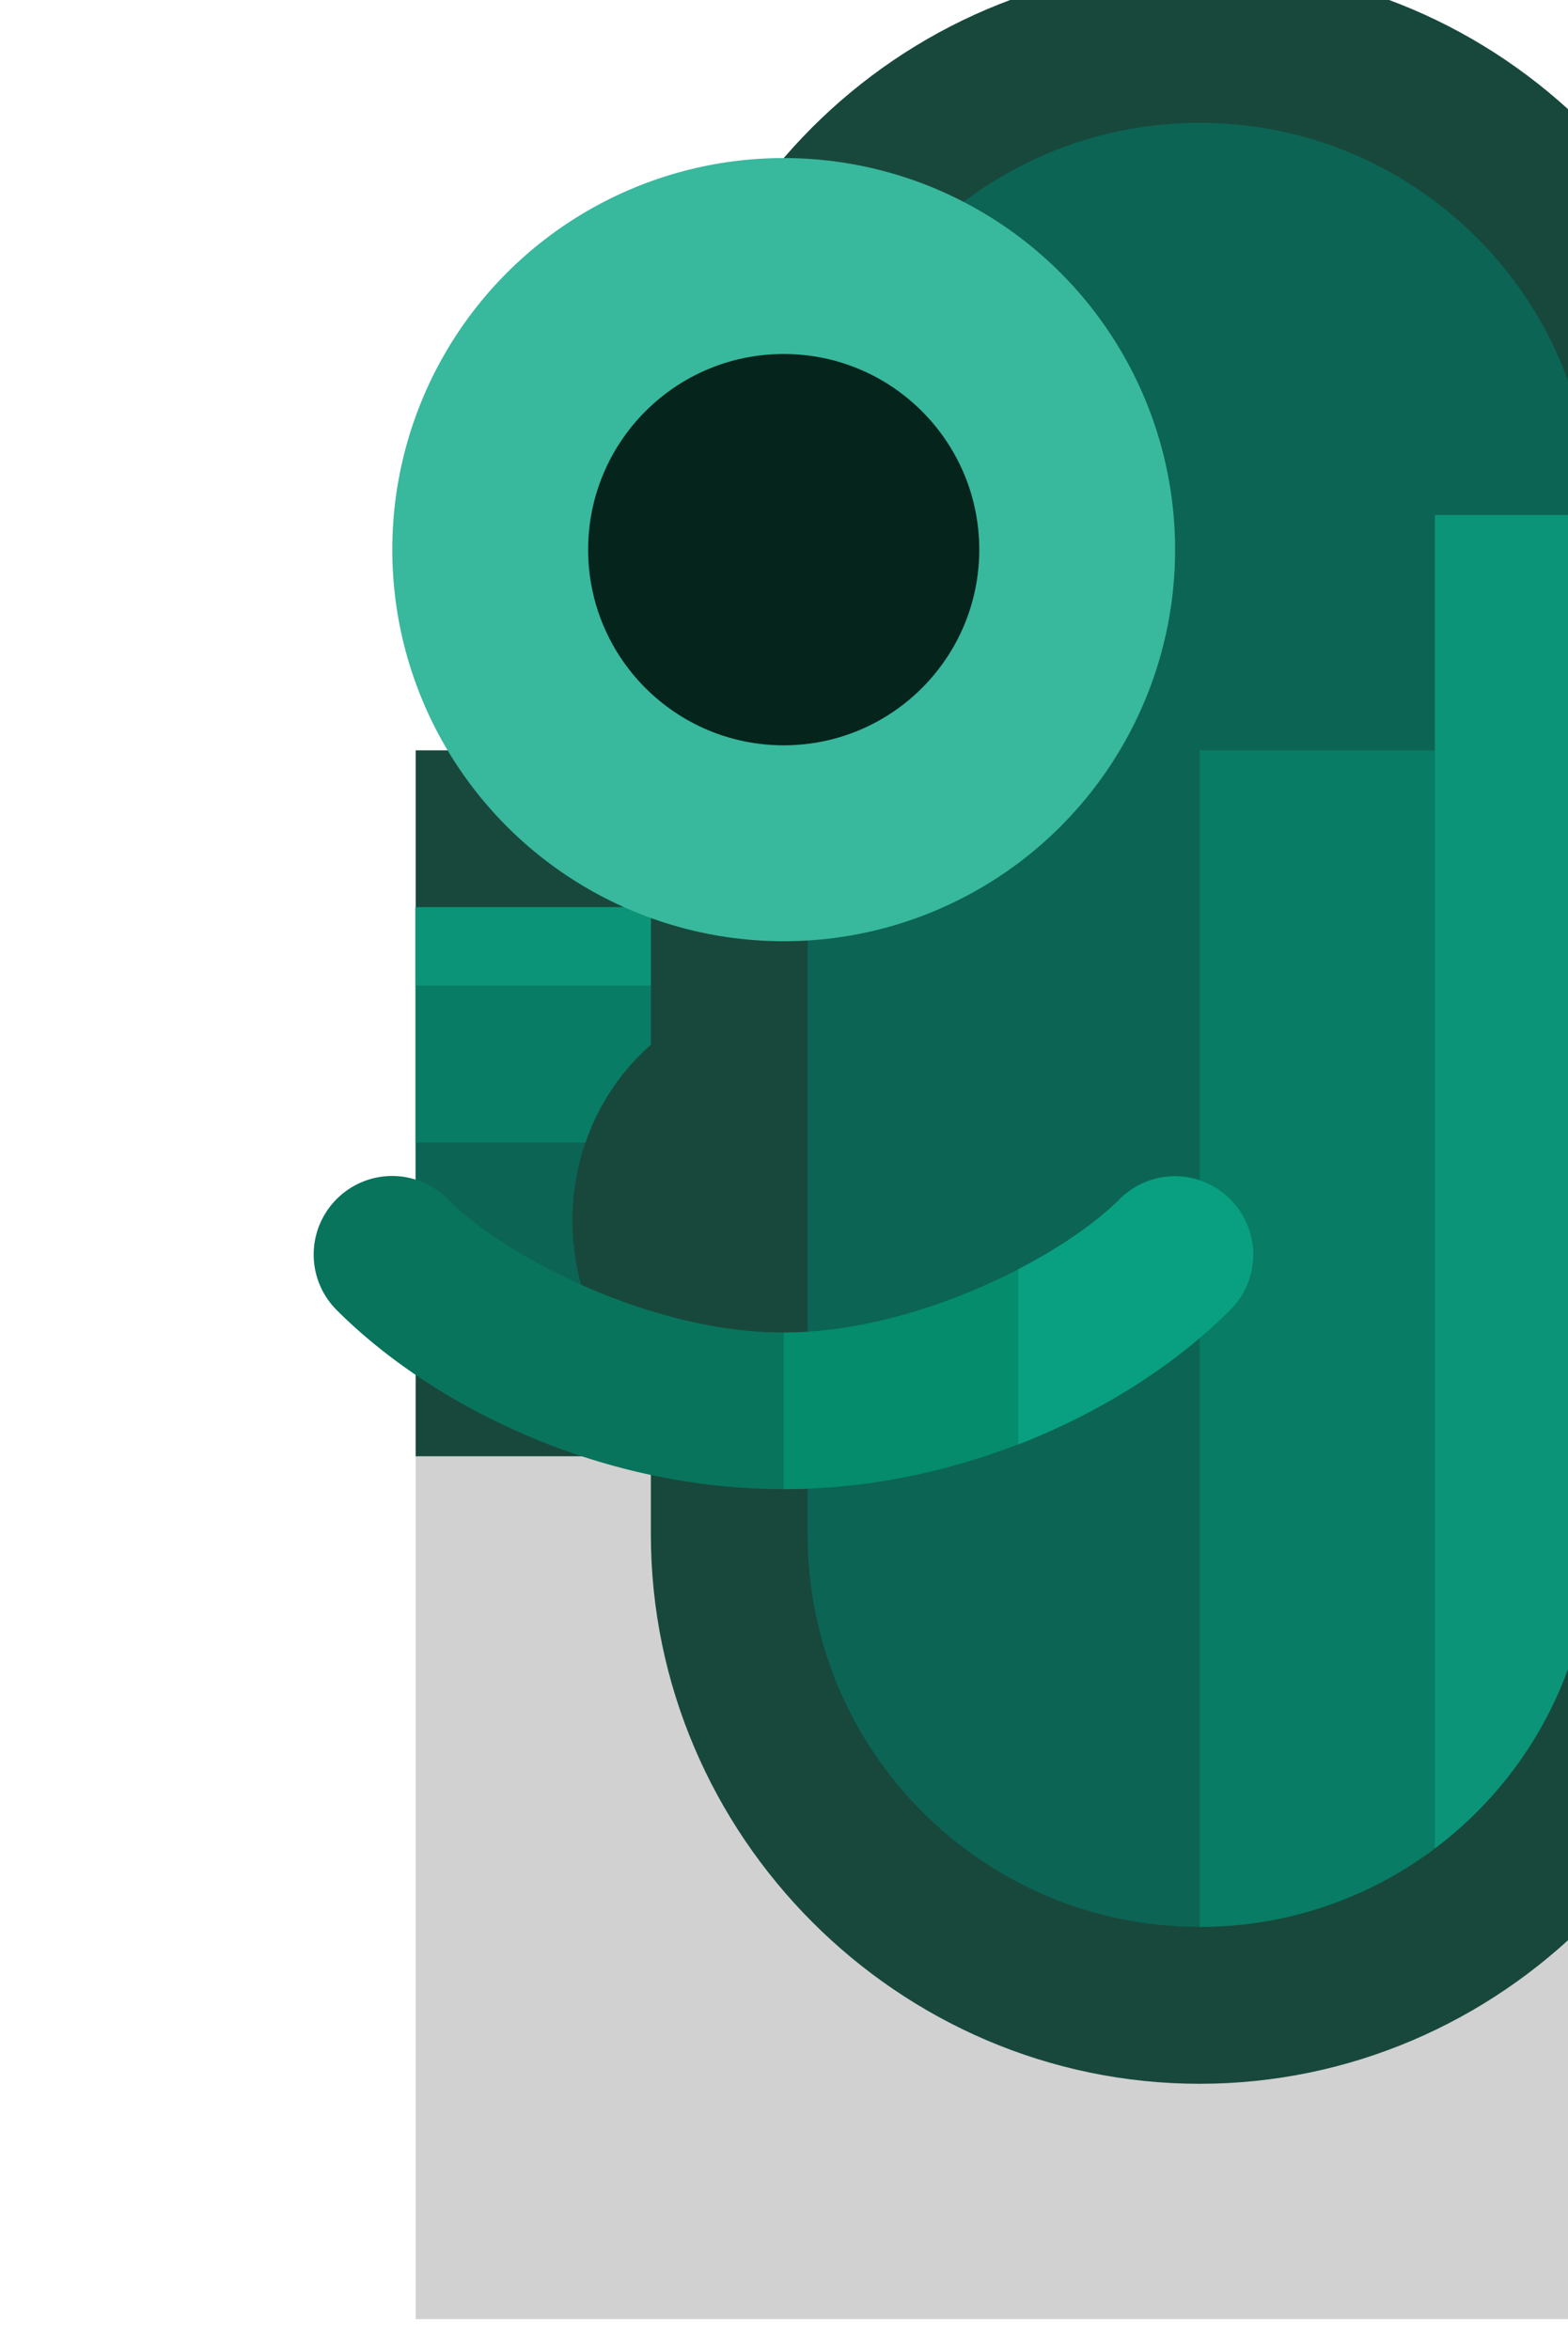 <?xml version="1.0" encoding="UTF-8" standalone="no"?>
<svg
   width="0.265mm"
   height="0.397mm"
   viewBox="0 0 0.265 0.397"
   version="1.1"
   id="svg3893"
   inkscape:version="1.1 (c68e22c387, 2021-05-23)"
   sodipodi:docname="waterpark_fence_hor.svg"
   xmlns:inkscape="http://www.inkscape.org/namespaces/inkscape"
   xmlns:sodipodi="http://sodipodi.sourceforge.net/DTD/sodipodi-0.dtd"
   xmlns="http://www.w3.org/2000/svg"
   xmlns:svg="http://www.w3.org/2000/svg"
   xmlns:rdf="http://www.w3.org/1999/02/22-rdf-syntax-ns#"
   xmlns:cc="http://creativecommons.org/ns#"
   xmlns:dc="http://purl.org/dc/elements/1.1/">
  <defs
     id="defs3887" />
  <sodipodi:namedview
     id="base"
     pagecolor="#ffffff"
     bordercolor="#666666"
     borderopacity="1.0"
     inkscape:pageopacity="0.0"
     inkscape:pageshadow="2"
     inkscape:zoom="253.42707"
     inkscape:cx="0.45772537"
     inkscape:cy="0.4912656"
     inkscape:document-units="px"
     inkscape:current-layer="layer1"
     inkscape:document-rotation="0"
     showgrid="false"
     inkscape:pagecheckerboard="0"
     inkscape:window-width="1920"
     inkscape:window-height="1057"
     inkscape:window-x="-8"
     inkscape:window-y="-8"
     inkscape:window-maximized="1" />
  <g
     inkscape:label="Layer 1"
     inkscape:groupmode="layer"
     id="layer1"
     transform="translate(-141.987,-99.587)">
    <g
       id="g59775-3"
       transform="matrix(0.05,0,0,0.05,97.471,103.384)"
       style="stroke-width:20">
      <path
         id="rect67854-4"
         style="fill:#000000;fill-opacity:0.18;stroke:none;stroke-width:755.906;stroke-linecap:round;stroke-linejoin:round;paint-order:markers fill stroke"
         d="m 3365,-271 v 14 h 20 v -14 z"
         transform="scale(0.265)"
         sodipodi:nodetypes="ccccc" />
      <path
         id="path67856-8"
         style="color:#000000;fill:#18483c;fill-opacity:1;stroke-width:80;stroke-linecap:round;stroke-linejoin:round;-inkscape-stroke:none;paint-order:markers fill stroke"
         d="m 3375,-287 c -3.844,-9e-5 -7,3.154 -7,6.996 V -277 h -3 v 9 h 3 v 0.994 c -1e-4,3.842 3.156,7.006 7,7.006 3.844,1.2e-4 7,-3.164 7,-7.006 V -268 h 3 v -9 h -3 v -3.004 c 1e-4,-3.842 -3.156,-6.996 -7,-6.996 z"
         transform="scale(0.265)" />
      <path
         id="path67858-5"
         style="opacity:1;fill:#0c6454;fill-opacity:1;stroke:none;stroke-width:80;stroke-linecap:round;stroke-linejoin:round;stroke-miterlimit:4;stroke-dasharray:none;paint-order:markers fill stroke"
         d="m 3375,-285 c -2.761,-7e-5 -5,2.239 -5,5 v 13 c -1e-4,2.761 2.239,5 5,5 2.761,9e-5 5,-2.239 5,-5 v -13 c 1e-4,-2.761 -2.239,-5 -5,-5 z m -10,10 v 5 h 2.168 c -0.368,-1.058 -0.135,-2.295 0.701,-3.125 0.042,-0.042 0.087,-0.082 0.131,-0.121 V -275 Z m 17,0 v 1.754 c 0.044,0.039 0.089,0.079 0.131,0.121 0.836,0.83 1.069,2.067 0.701,3.125 H 3385 v -5 z"
         transform="scale(0.265)" />
      <path
         style="color:#000000;opacity:1;fill:#08745c;fill-opacity:1;stroke-width:20;stroke-linecap:round;stroke-linejoin:round;-inkscape-stroke:none"
         d="m 891.646,-71.967 a 0.265,0.265 0 0 0 -0.188,0.078 0.265,0.265 0 0 0 0,0.375 c 0.327,0.327 0.892,0.605 1.51,0.605 0.617,0 1.183,-0.278 1.51,-0.605 a 0.265,0.265 0 0 0 0,-0.375 0.265,0.265 0 0 0 -0.373,0 c -0.202,0.202 -0.696,0.451 -1.137,0.451 -0.441,0 -0.932,-0.249 -1.135,-0.451 a 0.265,0.265 0 0 0 -0.188,-0.078 z"
         id="path67860-0" />
      <path
         id="path67862-3"
         style="opacity:1;fill:#087c64;fill-opacity:1;stroke:none;stroke-width:80;stroke-linecap:round;stroke-linejoin:round;stroke-miterlimit:4;stroke-dasharray:none;paint-order:markers fill stroke"
         d="m 3375,-277 v 15 c 2.761,8e-5 5,-2.239 5,-5 v -10 z m -10,2 v 3 h 2.166 c 0.142,-0.414 0.376,-0.8 0.703,-1.125 0.042,-0.042 0.087,-0.082 0.131,-0.121 V -275 Z m 17,0 v 1.754 c 0.044,0.039 0.089,0.079 0.131,0.121 0.327,0.325 0.561,0.711 0.703,1.125 H 3385 v -3 z"
         transform="scale(0.265)" />
      <path
         id="path67864-6"
         style="color:#000000;opacity:1;fill:#048c6c;fill-opacity:1;stroke-width:20;stroke-linecap:round;stroke-linejoin:round;-inkscape-stroke:none"
         d="m 894.292,-71.966 a 0.265,0.265 0 0 0 -0.187,0.077 c -0.202,0.202 -0.695,0.451 -1.136,0.451 v 0.529 c 0.617,0 1.182,-0.279 1.509,-0.606 a 0.265,0.265 0 0 0 0,-0.375 0.265,0.265 0 0 0 -0.187,-0.077 z" />
      <path
         id="path67866-8"
         style="opacity:1;fill:#0c9478;fill-opacity:1;stroke:none;stroke-width:80;stroke-linecap:round;stroke-linejoin:round;stroke-miterlimit:4;stroke-dasharray:none;paint-order:markers fill stroke"
         d="m 3378,-280 v 16.998 c 1.258,-0.944 1.999,-2.425 2,-3.998 v -13 z m -13,5 v 1 h 3 v -1 z m 17,0 v 1 h 3 v -1 z"
         transform="scale(0.265)" />
      <path
         id="path67868-5"
         style="color:#000000;opacity:1;fill:#08a080;fill-opacity:1;stroke-width:20;stroke-linecap:round;stroke-linejoin:round;-inkscape-stroke:none"
         d="m 894.292,-71.966 a 0.265,0.265 0 0 0 -0.187,0.077 c -0.078,0.078 -0.198,0.162 -0.343,0.237 v 0.592 c 0.289,-0.112 0.538,-0.276 0.716,-0.454 a 0.265,0.265 0 0 0 0.078,-0.18 0.265,0.265 0 0 0 0,-0.014 0.265,0.265 0 0 0 -0.078,-0.18 0.265,0.265 0 0 0 -0.187,-0.077 z" />
      <circle
         style="opacity:1;fill:#38b89c;fill-opacity:1;stroke:none;stroke-width:21.167;stroke-linecap:round;stroke-linejoin:round;stroke-miterlimit:4;stroke-dasharray:none;paint-order:markers fill stroke"
         id="circle67870-8"
         cx="892.969"
         cy="-74.083"
         r="1.323" />
      <circle
         style="fill:#04241c;fill-opacity:1;stroke:none;stroke-width:21.167;stroke-linecap:round;stroke-linejoin:round;stroke-miterlimit:4;stroke-dasharray:none;paint-order:markers fill stroke"
         id="circle129968-04-7"
         cx="892.969"
         cy="-74.083"
         r="0.661" />
    </g>
  </g>
</svg>
